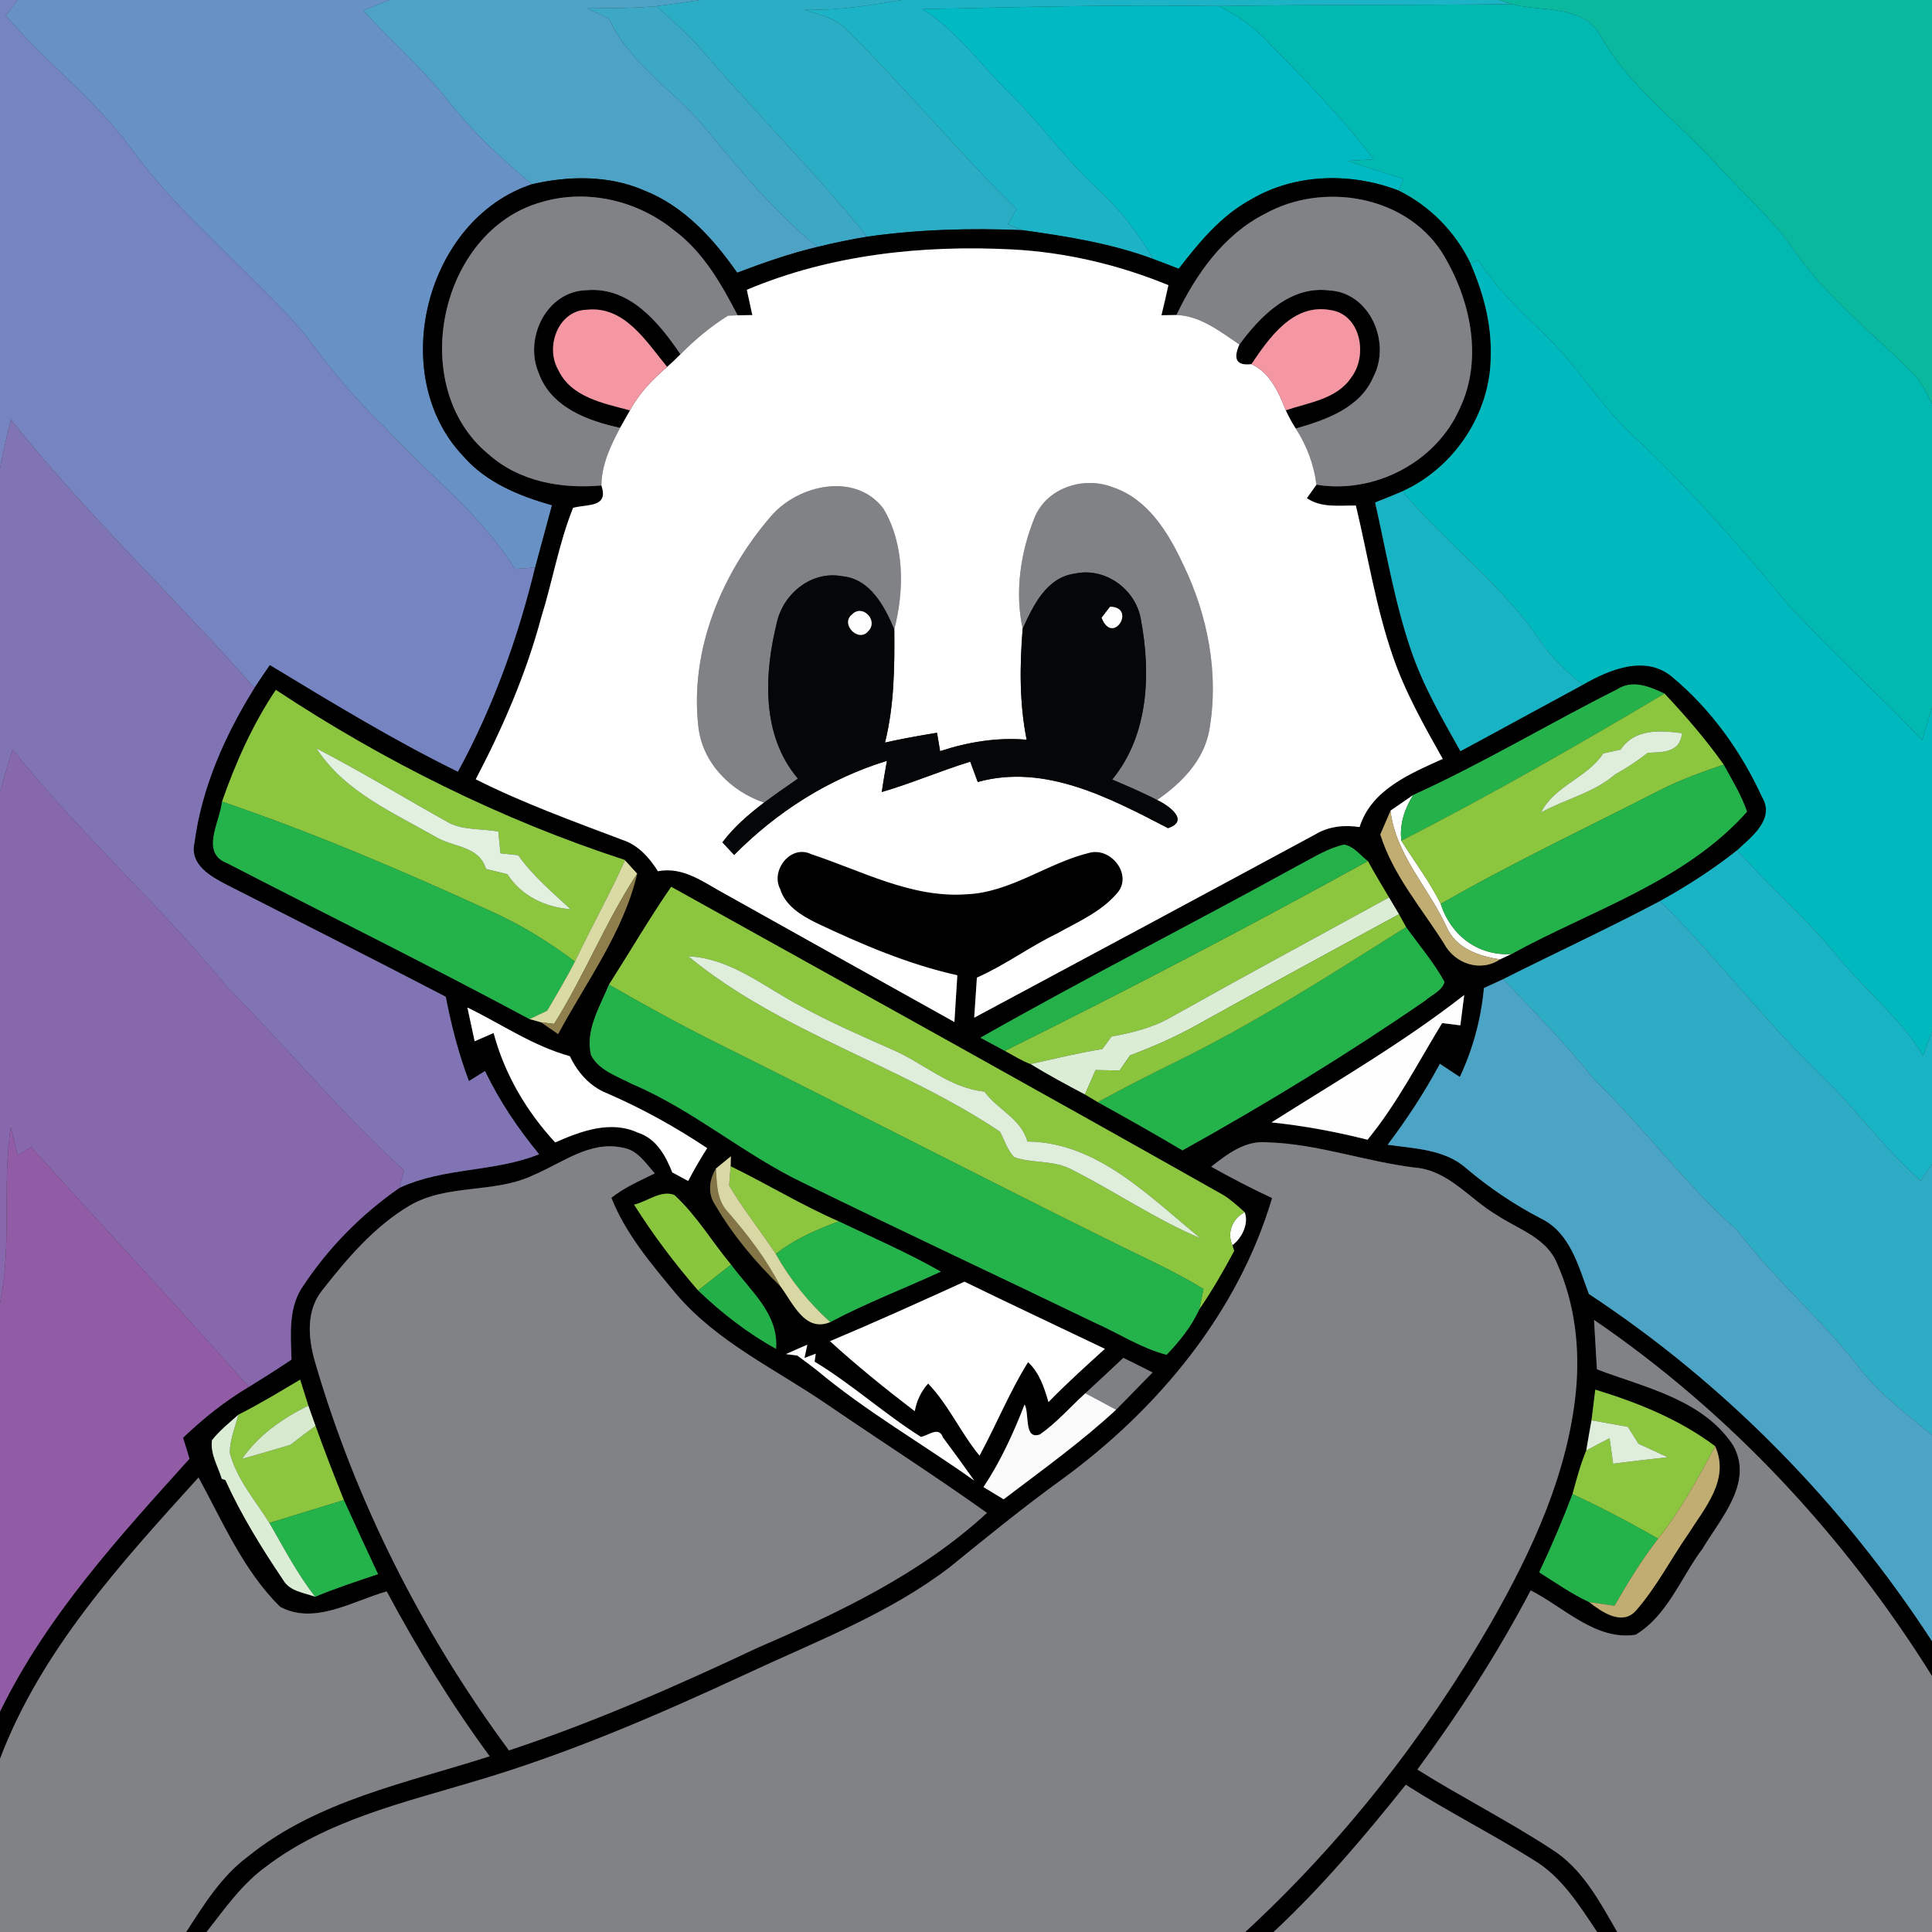 <?xml version="1.0" encoding="UTF-8" ?>
<!DOCTYPE svg PUBLIC "-//W3C//DTD SVG 1.1//EN" "http://www.w3.org/Graphics/SVG/1.1/DTD/svg11.dtd">
<svg width="250pt" height="250pt" viewBox="0 0 250 250" version="1.1" xmlns="http://www.w3.org/2000/svg">
<rect x="0" y="0" width="250" height="250" fill="#333333" stroke="none"/>
<g id="#7684c1ff">
<path fill="#7684c1" opacity="1.00" d=" M 0.00 0.00 L 2.29 0.00 C 1.90 0.50 1.13 1.50 0.74 2.00 C 6.12 8.37 13.00 13.36 17.74 20.27 C 24.06 28.52 32.26 35.08 39.12 42.84 C 42.38 47.21 45.76 51.50 49.75 55.25 C 55.35 61.39 62.21 66.46 66.62 73.62 C 67.50 73.56 68.38 73.49 69.25 73.43 C 67.02 82.62 63.79 91.56 59.26 99.88 C 50.87 95.77 42.90 90.90 34.92 86.07 C 34.26 87.04 33.58 88.02 32.93 89.01 C 22.59 77.28 11.14 66.56 1.41 54.30 C 0.91 56.38 0.40 58.45 0.00 60.55 L 0.00 0.00 Z" />
</g>
<g id="#6892c5ff">
<path fill="#6892c5" opacity="1.00" d=" M 2.29 0.00 L 50.43 0.00 C 49.27 0.43 48.13 0.89 46.99 1.35 C 50.59 5.30 54.65 8.82 57.97 13.03 C 61.15 17.05 64.89 20.58 68.84 23.84 C 55.08 28.36 49.96 48.53 59.95 59.03 C 62.91 62.44 67.19 64.18 71.43 65.38 C 70.70 68.06 69.97 70.74 69.25 73.43 C 68.38 73.49 67.50 73.56 66.62 73.62 C 62.21 66.46 55.35 61.39 49.75 55.25 C 45.76 51.50 42.38 47.21 39.12 42.84 C 32.26 35.08 24.06 28.52 17.74 20.27 C 13.00 13.36 6.12 8.37 0.74 2.00 C 1.13 1.50 1.90 0.50 2.29 0.00 Z" />
</g>
<g id="#4ea2c6ff">
<path fill="#4ea2c6" opacity="1.00" d=" M 50.43 0.00 L 90.56 0.00 C 88.67 0.26 86.79 0.58 84.91 0.80 C 81.95 1.06 78.98 1.06 76.02 1.09 C 76.95 1.54 77.89 1.99 78.83 2.45 C 81.53 8.36 87.35 11.78 91.36 16.68 C 95.81 22.09 100.31 27.53 105.78 31.95 C 102.24 32.79 98.79 34.00 95.39 35.29 C 92.31 30.86 88.50 26.68 83.37 24.65 C 78.81 22.66 73.61 22.73 68.84 23.84 C 64.89 20.58 61.15 17.05 57.97 13.03 C 54.65 8.82 50.59 5.30 46.99 1.35 C 48.13 0.89 49.27 0.43 50.43 0.00 Z" />
</g>
<g id="#2badc5ff">
<path fill="#2badc5" opacity="1.00" d=" M 90.56 0.00 L 116.61 0.00 C 112.49 0.73 108.34 1.36 104.14 1.27 C 105.90 1.91 107.89 2.25 109.29 3.59 C 117.00 11.14 123.85 19.51 131.54 27.08 C 131.16 27.73 130.78 28.38 130.40 29.02 C 130.87 29.21 131.83 29.59 132.30 29.78 C 125.59 29.50 118.84 29.68 112.18 30.63 C 105.56 22.36 98.01 14.88 91.12 6.84 C 89.23 4.65 87.07 2.72 84.91 0.80 C 86.79 0.58 88.67 0.26 90.56 0.00 Z" />
</g>
<g id="#1bb3c5ff">
<path fill="#1bb3c5" opacity="1.00" d=" M 116.61 0.00 L 193.96 0.00 L 195.70 0.54 C 183.04 0.68 170.39 0.58 157.74 0.79 C 144.93 0.58 132.13 0.90 119.34 1.18 C 123.91 4.03 126.98 8.53 130.79 12.22 C 134.65 16.02 137.79 20.48 141.76 24.18 C 144.72 26.89 147.23 30.05 149.24 33.52 C 143.80 31.49 138.03 30.58 132.30 29.78 C 131.83 29.59 130.87 29.21 130.40 29.02 C 130.78 28.38 131.16 27.73 131.54 27.08 C 123.85 19.51 117.00 11.14 109.29 3.59 C 107.89 2.25 105.90 1.91 104.14 1.27 C 108.34 1.36 112.49 0.73 116.61 0.00 Z" />
</g>
<g id="#0ab89eff">
<path fill="#0ab89e" opacity="1.00" d=" M 193.96 0.00 L 250.00 0.00 L 250.00 52.25 C 249.35 50.91 248.70 49.55 247.68 48.45 C 242.56 43.25 236.64 38.74 232.40 32.72 C 229.49 28.34 225.41 24.95 221.94 21.05 C 216.97 15.59 210.77 11.17 207.11 4.62 C 204.88 0.56 199.52 1.56 195.70 0.54 L 193.96 0.00 Z" />
</g>
<g id="#3ca8c5ff">
<path fill="#3ca8c5" opacity="1.00" d=" M 76.02 1.09 C 78.98 1.06 81.95 1.06 84.91 0.80 C 87.07 2.72 89.23 4.65 91.12 6.84 C 98.01 14.88 105.56 22.36 112.18 30.63 C 110.03 30.99 107.90 31.43 105.78 31.95 C 100.31 27.53 95.81 22.09 91.36 16.68 C 87.35 11.78 81.53 8.36 78.83 2.45 C 77.89 1.99 76.95 1.54 76.02 1.09 Z" />
</g>
<g id="#01b9c3ff">
<path fill="#01b9c3" opacity="1.00" d=" M 119.34 1.18 C 132.13 0.90 144.93 0.58 157.74 0.79 C 159.77 1.82 161.71 3.07 163.33 4.70 C 168.37 9.78 173.42 14.88 177.75 20.60 C 176.62 20.67 175.50 20.74 174.38 20.82 C 176.80 21.61 179.22 22.39 181.64 23.17 C 181.48 23.54 181.15 24.29 180.98 24.66 C 174.83 22.28 167.55 22.43 161.81 25.85 C 157.97 27.95 155.15 31.38 152.53 34.78 C 151.43 34.36 150.34 33.92 149.24 33.52 C 147.23 30.05 144.72 26.89 141.76 24.18 C 137.79 20.48 134.65 16.02 130.79 12.22 C 126.98 8.53 123.91 4.03 119.34 1.18 Z" />
</g>
<g id="#01b9b1ff">
<path fill="#01b9b1" opacity="1.00" d=" M 157.74 0.79 C 170.39 0.58 183.04 0.68 195.70 0.54 C 199.52 1.56 204.88 0.56 207.11 4.62 C 210.77 11.17 216.97 15.59 221.94 21.05 C 225.41 24.95 229.49 28.34 232.40 32.72 C 236.64 38.74 242.56 43.25 247.68 48.45 C 248.70 49.55 249.35 50.91 250.00 52.25 L 250.00 91.57 C 249.60 92.98 249.15 94.37 248.72 95.77 C 243.11 89.89 237.10 84.40 231.57 78.44 C 225.25 70.79 218.70 63.30 211.45 56.51 C 207.22 52.67 204.34 47.64 200.26 43.66 C 197.07 40.49 193.66 37.47 191.28 33.61 C 191.03 33.73 190.54 33.98 190.29 34.10 C 188.32 30.02 185.05 26.67 180.98 24.66 C 181.15 24.29 181.48 23.54 181.64 23.17 C 179.22 22.39 176.80 21.61 174.38 20.82 C 175.50 20.74 176.62 20.67 177.75 20.60 C 173.42 14.88 168.37 9.78 163.33 4.70 C 161.71 3.07 159.77 1.82 157.74 0.79 Z" />
</g>
<g id="#000000ff">
<path fill="#000000" opacity="1.00" d=" M 68.84 23.84 C 73.61 22.73 78.81 22.66 83.37 24.65 C 88.50 26.68 92.31 30.86 95.39 35.29 C 98.79 34.00 102.24 32.79 105.78 31.95 C 107.90 31.43 110.03 30.99 112.18 30.63 C 118.84 29.68 125.59 29.50 132.30 29.78 C 138.03 30.58 143.80 31.49 149.24 33.52 C 150.34 33.92 151.43 34.36 152.53 34.78 C 155.15 31.38 157.97 27.95 161.81 25.85 C 167.55 22.43 174.83 22.28 180.98 24.66 C 185.05 26.67 188.32 30.02 190.29 34.10 C 191.92 37.84 193.02 41.87 192.90 45.98 C 192.93 53.41 188.22 60.53 181.46 63.58 C 180.30 64.09 179.12 64.55 177.94 65.02 C 179.39 71.42 180.46 77.93 182.59 84.15 C 184.15 88.76 186.61 92.98 188.98 97.20 C 194.27 94.36 199.53 91.46 204.82 88.61 C 208.23 86.64 212.96 84.66 216.42 87.63 C 221.41 91.78 225.31 97.25 228.01 103.13 C 229.73 106.00 226.64 108.30 224.78 110.03 C 221.65 112.51 218.29 114.67 214.80 116.60 C 208.12 120.14 201.25 123.31 194.50 126.71 C 193.67 127.09 192.85 127.47 192.02 127.85 C 191.65 131.84 190.61 135.73 188.90 139.36 C 188.04 138.80 187.18 138.23 186.32 137.66 C 184.35 141.33 182.07 144.81 179.56 148.13 C 183.08 148.64 186.98 148.71 189.77 151.21 C 192.73 153.72 195.95 155.88 199.39 157.67 C 203.17 159.50 204.25 163.83 205.60 167.44 C 223.31 179.11 238.45 194.61 250.00 212.37 L 250.00 216.88 C 238.72 198.80 223.90 182.84 206.27 170.80 C 206.39 172.93 206.52 175.06 206.64 177.19 C 212.87 179.55 220.37 181.09 224.27 187.03 C 226.96 191.81 222.67 196.45 220.33 200.37 C 217.52 204.11 215.78 209.07 211.64 211.54 C 206.47 212.32 202.39 207.99 198.07 205.80 C 193.81 213.91 188.84 221.61 183.41 228.98 C 189.11 232.55 195.12 235.59 200.75 239.27 C 204.76 241.77 206.98 246.04 209.27 250.00 L 206.67 250.00 C 204.35 246.55 202.09 242.85 198.42 240.67 C 193.02 237.27 187.29 234.40 181.91 230.95 C 176.58 237.61 171.05 244.18 164.80 250.00 L 161.13 250.00 C 173.71 238.40 184.38 224.76 192.95 209.96 C 198.22 200.71 202.86 190.75 203.92 180.03 C 204.46 174.44 203.79 168.64 201.48 163.49 C 200.13 160.16 196.44 159.06 193.68 157.23 C 190.17 155.17 187.45 151.45 183.12 151.09 C 176.68 150.32 170.49 148.00 163.98 147.82 C 161.14 147.54 158.82 149.33 156.73 150.97 C 159.30 152.41 161.93 153.78 164.61 155.03 C 160.21 169.89 149.80 182.40 137.42 191.43 C 132.42 195.04 127.65 198.94 122.87 202.82 C 114.95 208.87 105.55 212.41 96.60 216.60 C 85.17 221.90 73.57 226.93 61.46 230.49 C 52.15 233.29 42.30 235.54 34.41 241.55 C 31.29 243.81 29.08 247.00 26.73 250.00 L 24.09 250.00 C 26.39 246.45 28.66 242.75 32.13 240.19 C 41.09 232.96 52.66 230.70 63.36 227.26 C 58.39 220.50 54.00 213.33 50.04 205.93 C 45.67 207.16 40.67 210.33 36.23 207.91 C 31.50 203.24 28.83 196.95 25.69 191.19 C 15.72 202.20 5.35 213.49 0.00 227.59 L 0.00 221.48 C 6.02 209.13 15.40 198.88 24.52 188.76 C 24.31 188.08 23.90 186.72 23.69 186.04 C 26.29 183.56 29.10 181.30 32.19 179.47 C 34.06 178.32 35.91 177.15 37.72 175.93 C 37.62 172.67 37.27 169.08 39.31 166.28 C 42.58 161.36 46.84 157.07 51.69 153.71 C 57.39 151.04 63.95 151.70 69.76 149.36 C 67.03 146.04 64.62 142.47 62.76 138.59 C 62.24 138.92 61.20 139.57 60.68 139.89 C 59.34 136.36 58.40 132.69 57.68 128.98 C 48.28 124.09 38.82 119.31 29.38 114.51 C 27.29 113.43 24.52 111.91 25.16 109.08 C 26.10 101.91 29.12 95.11 32.93 89.01 C 33.58 88.02 34.26 87.04 34.92 86.07 C 42.90 90.90 50.87 95.77 59.26 99.88 C 63.79 91.56 67.02 82.62 69.25 73.43 C 69.97 70.74 70.70 68.06 71.43 65.38 C 67.19 64.18 62.91 62.44 59.95 59.03 C 49.96 48.53 55.08 28.36 68.84 23.84 M 70.11 26.14 C 56.83 29.80 52.54 50.06 63.24 58.80 C 67.21 62.33 72.67 63.28 77.82 62.82 C 78.79 65.71 76.08 65.21 74.16 65.71 C 72.31 70.30 71.50 75.25 70.01 79.98 C 68.06 87.25 65.05 94.18 61.56 100.84 C 67.68 103.92 74.13 106.25 80.52 108.67 C 82.58 109.34 84.02 110.96 85.14 112.74 C 88.48 112.07 91.22 114.30 93.99 115.77 C 103.82 121.28 113.67 126.76 123.50 132.25 C 123.62 130.23 123.75 128.22 123.88 126.20 C 117.49 124.78 111.46 122.19 105.57 119.40 C 103.66 118.45 101.62 117.20 100.95 115.04 C 99.68 112.61 102.33 109.22 104.98 110.53 C 111.52 112.68 117.93 116.22 125.04 115.72 C 130.84 115.48 135.58 111.62 141.09 110.32 C 143.90 109.69 146.63 113.34 144.51 115.63 C 142.45 118.02 139.46 119.30 136.76 120.81 C 133.21 122.52 130.03 124.91 126.41 126.50 C 126.30 128.23 126.18 129.96 126.06 131.69 C 140.77 123.81 155.48 115.92 170.16 107.99 C 171.91 106.92 173.94 106.72 175.93 107.02 C 177.46 102.16 182.45 100.13 186.69 98.20 C 184.27 93.89 181.81 89.55 180.21 84.86 C 178.03 78.54 177.00 71.90 175.45 65.42 C 173.32 65.39 170.96 65.75 169.11 64.46 L 170.35 62.72 C 177.84 63.95 185.81 59.84 188.89 52.86 C 192.01 46.32 190.22 38.45 186.51 32.54 C 181.70 25.22 171.10 23.54 163.68 27.67 C 158.32 30.39 154.77 35.48 152.23 40.76 L 150.29 40.79 C 150.61 39.49 150.91 38.20 151.19 36.90 C 144.78 34.27 137.95 32.65 131.03 32.28 C 119.39 31.68 107.46 32.93 96.64 37.50 C 96.82 38.32 97.17 39.95 97.35 40.77 L 95.45 40.80 C 93.33 36.72 90.98 32.57 87.20 29.78 C 82.50 25.95 75.97 24.41 70.11 26.14 M 209.24 89.21 C 200.39 93.65 191.89 98.78 182.87 102.87 C 181.88 103.54 180.91 104.23 179.92 104.90 L 179.93 104.92 C 179.60 105.68 178.94 107.21 178.61 107.98 C 180.25 113.23 183.95 117.50 186.85 122.09 C 188.24 124.70 191.55 125.85 194.11 124.14 C 194.48 123.97 195.22 123.62 195.59 123.45 C 205.94 117.76 218.03 114.08 226.07 105.03 C 225.33 102.88 224.13 100.93 223.04 98.94 C 220.74 95.68 218.12 92.66 215.39 89.75 C 213.45 88.85 211.26 87.89 209.24 89.21 M 28.73 103.73 C 28.47 106.34 25.87 110.34 29.37 111.69 C 42.42 118.42 55.58 124.93 68.52 131.87 L 70.02 132.29 C 70.57 132.67 71.67 133.43 72.22 133.81 C 75.86 127.04 80.69 120.60 82.45 113.05 C 82.06 112.61 81.26 111.75 80.87 111.32 L 80.88 111.29 C 64.90 106.09 49.70 98.53 35.69 89.27 C 32.70 93.74 30.50 98.67 28.73 103.73 M 167.97 112.00 C 154.32 119.52 140.42 126.59 126.86 134.28 C 127.91 134.84 128.97 135.41 130.02 135.98 C 131.12 136.56 132.18 137.26 133.35 137.69 C 135.65 139.09 138.01 140.37 140.39 141.62 C 140.80 141.87 141.63 142.36 142.04 142.61 C 145.72 144.64 149.39 146.71 153.01 148.86 C 163.76 142.88 174.28 136.46 184.42 129.48 C 185.26 128.72 186.59 128.24 186.92 127.06 C 185.53 124.52 183.63 122.31 181.94 119.96 C 181.71 119.55 181.26 118.72 181.03 118.30 C 180.71 117.76 180.06 116.67 179.74 116.13 C 178.80 114.57 177.88 113.01 177.00 111.42 C 176.00 110.69 175.20 109.50 173.92 109.29 C 171.77 109.77 169.90 111.00 167.97 112.00 M 78.80 127.41 C 77.61 130.29 75.70 133.32 76.48 136.55 C 77.54 138.55 79.90 139.27 81.78 140.27 C 89.69 143.61 96.23 149.38 103.96 153.07 C 116.51 159.22 129.18 165.13 141.77 171.21 C 144.83 172.57 147.68 174.46 150.96 175.31 C 152.62 173.57 154.18 171.65 155.18 169.44 C 156.84 167.01 158.32 164.46 159.70 161.87 L 159.48 161.12 C 160.68 160.24 161.64 158.33 161.06 156.86 C 160.20 156.09 159.34 155.30 158.37 154.68 C 134.60 141.25 110.71 128.02 86.85 114.75 C 84.01 118.87 81.49 123.20 78.80 127.41 M 164.53 145.24 C 168.72 145.67 172.87 146.45 176.96 147.48 C 180.77 142.83 183.50 137.48 186.61 132.39 C 187.20 132.47 188.38 132.61 188.97 132.68 C 189.13 131.37 189.30 130.06 189.47 128.75 C 181.61 134.90 172.94 139.91 164.53 145.24 M 60.48 130.37 C 60.79 131.83 61.10 133.28 61.42 134.74 C 62.03 134.47 63.26 133.94 63.87 133.67 C 65.29 138.99 68.12 143.80 71.84 147.83 C 75.16 146.37 78.99 144.93 82.53 146.56 C 84.91 147.31 86.14 149.54 86.99 151.71 C 87.68 152.08 88.36 152.45 89.05 152.82 C 89.80 151.37 90.63 149.95 91.51 148.57 C 87.40 145.83 83.07 143.43 78.54 141.47 C 76.33 140.59 74.74 138.78 73.74 136.67 C 68.98 135.36 64.88 132.51 60.48 130.37 M 69.00 152.07 C 63.95 154.48 57.90 153.14 53.01 156.00 C 48.47 158.69 44.96 162.80 41.74 166.91 C 39.59 169.51 39.86 173.10 40.74 176.15 C 46.00 194.26 54.66 211.34 65.86 226.50 C 76.91 222.83 87.57 218.15 98.09 213.19 C 108.64 208.63 119.17 203.63 127.71 195.77 C 120.97 190.96 113.99 186.49 107.15 181.82 C 100.47 177.21 92.83 173.73 87.48 167.42 C 84.30 163.59 80.96 159.68 79.11 154.99 C 80.81 153.65 82.80 152.78 84.73 151.84 C 83.56 150.53 82.50 148.82 80.62 148.52 C 76.34 147.55 72.72 150.52 69.00 152.07 M 92.58 155.97 C 94.84 159.83 97.76 163.32 100.97 166.43 C 102.59 168.56 104.12 172.45 107.43 171.08 C 112.07 168.61 116.99 166.75 121.75 164.55 C 117.48 162.12 112.96 160.16 108.53 158.04 C 103.72 155.95 99.24 153.20 94.54 150.91 L 94.58 149.62 L 92.65 151.20 C 91.76 152.68 91.54 154.48 92.58 155.97 M 82.05 155.88 C 84.51 159.79 87.30 163.48 90.33 166.98 C 93.37 169.89 96.72 172.50 100.42 174.54 C 100.80 170.00 97.02 166.97 94.60 163.64 C 92.12 160.67 90.13 157.26 87.26 154.63 C 85.55 153.95 83.74 155.49 82.05 155.88 M 107.40 173.55 C 110.91 176.75 114.60 179.73 118.37 182.61 C 118.62 181.22 119.20 180.03 120.10 179.03 C 122.76 181.80 124.32 185.41 126.75 188.36 C 128.92 184.37 130.62 180.13 133.03 176.26 C 134.50 177.63 135.13 179.54 135.67 181.43 C 138.01 179.03 140.49 176.79 142.97 174.54 C 136.91 171.64 130.84 168.79 124.80 165.85 C 119.03 168.48 113.25 171.09 107.40 173.55 M 101.70 175.22 L 103.18 175.41 C 104.02 176.03 104.86 176.66 105.69 177.30 C 112.07 182.64 119.30 186.78 126.07 191.59 C 124.74 189.71 123.39 187.84 122.01 186.00 C 121.50 184.49 120.08 185.80 119.16 185.93 C 114.41 182.93 110.23 179.12 105.41 176.20 L 105.56 175.17 L 104.10 175.72 L 104.47 174.00 C 103.55 174.40 102.62 174.80 101.70 175.22 M 145.36 175.71 C 143.73 177.25 142.09 178.77 140.44 180.29 C 138.49 182.07 136.73 184.10 134.56 185.62 C 132.44 186.35 133.25 182.90 132.58 181.74 C 131.14 185.45 129.47 189.11 127.26 192.43 C 128.12 192.96 128.99 193.48 129.87 194.01 C 134.80 190.26 139.86 186.64 144.42 182.42 C 145.99 180.81 147.57 179.20 149.14 177.60 C 147.89 176.96 146.62 176.33 145.36 175.71 M 30.85 183.06 C 29.67 184.11 28.42 185.11 27.43 186.36 C 27.19 188.13 28.20 189.73 28.70 191.37 L 29.16 191.51 C 31.22 196.06 33.87 200.33 36.66 204.48 C 37.52 205.93 39.34 206.09 40.78 206.62 C 43.44 205.51 46.18 204.61 48.92 203.70 C 47.42 200.51 45.95 197.31 44.50 194.11 C 43.22 190.93 41.98 187.73 40.83 184.51 C 40.60 183.85 40.13 182.54 39.90 181.89 C 39.55 180.77 39.19 179.65 38.84 178.53 C 36.20 180.09 33.59 181.69 30.85 183.06 M 206.43 179.82 C 206.27 181.14 206.11 182.47 205.94 183.79 C 205.70 185.09 205.48 186.39 205.26 187.70 C 204.50 189.52 204.00 191.44 203.48 193.34 C 202.18 196.77 200.74 200.14 199.17 203.46 C 201.29 204.79 203.35 206.25 205.63 207.31 C 207.23 208.56 209.84 210.39 211.63 208.48 C 214.30 205.46 216.14 201.84 218.43 198.54 C 220.58 195.13 223.88 191.46 221.94 187.14 C 217.31 183.66 211.92 181.50 206.43 179.82 Z" />
<path fill="#000000" opacity="1.00" d=" M 69.72 48.30 C 67.76 43.77 70.73 37.63 75.97 37.55 C 81.47 37.09 85.29 41.76 88.05 45.85 C 87.83 46.06 87.40 46.48 87.19 46.69 L 86.33 47.48 C 83.63 44.22 80.84 39.56 75.94 40.08 C 72.24 40.17 70.53 44.85 72.21 47.81 C 73.87 51.41 78.08 52.18 81.52 53.10 C 81.34 53.42 80.98 54.05 80.80 54.37 L 80.24 55.36 C 76.04 54.47 71.30 52.69 69.72 48.30 Z" />
<path fill="#000000" opacity="1.00" d=" M 160.38 44.58 C 163.12 40.87 166.96 36.95 172.01 37.58 C 177.28 37.86 180.04 44.34 177.72 48.75 C 176.02 52.79 171.56 54.34 167.67 55.45 C 167.18 54.70 166.75 53.91 166.38 53.09 C 169.36 52.07 172.98 51.67 174.87 48.82 C 177.03 45.97 176.09 40.62 172.08 40.11 C 167.30 39.28 164.25 43.70 161.93 47.12 C 160.04 47.35 159.52 46.50 160.38 44.58 Z" />
</g>
<g id="#818286ff">
<path fill="#818286" opacity="1.00" d=" M 70.11 26.14 C 75.97 24.41 82.50 25.95 87.20 29.78 C 90.98 32.57 93.33 36.72 95.45 40.80 C 95.14 40.81 94.51 40.84 94.20 40.85 C 91.95 42.25 89.91 43.97 88.05 45.85 C 85.29 41.76 81.47 37.09 75.97 37.55 C 70.73 37.63 67.76 43.77 69.72 48.30 C 71.30 52.69 76.04 54.47 80.24 55.36 C 79.01 57.68 77.84 60.14 77.82 62.82 C 72.67 63.28 67.21 62.33 63.24 58.80 C 52.54 50.06 56.83 29.80 70.11 26.14 Z" />
<path fill="#818286" opacity="1.00" d=" M 163.68 27.67 C 171.10 23.54 181.70 25.22 186.51 32.54 C 190.22 38.45 192.01 46.32 188.89 52.86 C 185.81 59.84 177.84 63.95 170.35 62.72 C 170.02 60.12 169.09 57.64 167.67 55.45 C 171.56 54.34 176.02 52.79 177.72 48.75 C 180.04 44.34 177.28 37.86 172.01 37.58 C 166.96 36.95 163.12 40.87 160.38 44.58 C 157.89 42.92 155.36 40.87 152.23 40.76 C 154.77 35.48 158.32 30.39 163.68 27.67 Z" />
<path fill="#818286" opacity="1.00" d=" M 99.74 66.83 C 103.21 62.74 110.64 61.03 114.28 65.77 C 117.07 70.37 117.03 76.36 115.72 81.44 C 114.45 78.44 112.61 74.89 108.95 74.56 C 105.08 73.83 101.45 76.72 100.56 80.41 C 98.87 87.13 98.47 95.15 103.25 100.75 C 101.78 101.77 100.31 102.79 98.87 103.86 C 94.57 102.38 90.95 98.79 90.38 94.15 C 89.20 84.25 93.33 74.24 99.74 66.83 Z" />
<path fill="#818286" opacity="1.00" d=" M 133.88 66.96 C 135.46 63.11 140.24 61.58 143.99 63.05 C 148.54 64.56 151.19 68.93 153.10 73.04 C 156.31 79.65 157.77 87.27 156.47 94.55 C 155.74 98.46 152.86 101.35 149.73 103.52 C 147.84 102.53 145.87 101.71 143.92 100.87 C 148.67 95.11 148.95 87.07 147.61 80.05 C 146.92 76.20 142.95 73.35 139.07 74.23 C 135.41 74.71 133.68 78.38 132.33 81.36 C 131.29 76.58 132.06 71.45 133.88 66.96 Z" />
<path fill="#818286" opacity="1.00" d=" M 69.00 152.07 C 72.72 150.52 76.34 147.55 80.62 148.52 C 82.50 148.82 83.56 150.53 84.73 151.84 C 82.80 152.78 80.81 153.65 79.11 154.99 C 80.96 159.68 84.30 163.59 87.48 167.42 C 92.83 173.73 100.47 177.21 107.15 181.82 C 113.99 186.49 120.97 190.96 127.71 195.77 C 119.17 203.63 108.64 208.63 98.09 213.19 C 87.57 218.15 76.91 222.83 65.86 226.50 C 54.66 211.34 46.00 194.26 40.74 176.15 C 39.86 173.10 39.59 169.51 41.74 166.91 C 44.96 162.80 48.47 158.69 53.01 156.00 C 57.90 153.14 63.95 154.48 69.00 152.07 Z" />
<path fill="#818286" opacity="1.00" d=" M 156.73 150.97 C 158.82 149.33 161.14 147.54 163.98 147.82 C 170.49 148.00 176.68 150.32 183.12 151.09 C 187.45 151.45 190.17 155.17 193.68 157.23 C 196.44 159.06 200.13 160.16 201.48 163.49 C 203.79 168.64 204.46 174.44 203.92 180.03 C 202.86 190.75 198.22 200.71 192.95 209.96 C 184.38 224.76 173.71 238.40 161.13 250.00 L 26.73 250.00 C 29.08 247.00 31.29 243.81 34.41 241.55 C 42.30 235.54 52.15 233.29 61.46 230.49 C 73.57 226.93 85.17 221.90 96.60 216.60 C 105.55 212.41 114.95 208.87 122.87 202.82 C 127.65 198.94 132.42 195.04 137.42 191.43 C 149.80 182.40 160.21 169.89 164.61 155.03 C 161.93 153.78 159.30 152.41 156.73 150.97 Z" />
<path fill="#818286" opacity="1.00" d=" M 206.27 170.80 C 223.90 182.84 238.72 198.80 250.00 216.88 L 250.00 250.00 L 209.27 250.00 C 206.98 246.04 204.76 241.77 200.75 239.27 C 195.12 235.59 189.11 232.55 183.41 228.98 C 188.84 221.61 193.81 213.91 198.07 205.80 C 202.39 207.99 206.47 212.32 211.64 211.54 C 215.78 209.07 217.52 204.11 220.33 200.37 C 222.67 196.45 226.96 191.81 224.27 187.03 C 220.37 181.09 212.87 179.55 206.64 177.19 C 206.52 175.06 206.39 172.93 206.27 170.80 Z" />
<path fill="#818286" opacity="1.00" d=" M 0.00 227.59 C 5.35 213.49 15.72 202.20 25.69 191.19 C 28.83 196.95 31.50 203.24 36.23 207.91 C 40.67 210.33 45.67 207.16 50.04 205.93 C 54.00 213.33 58.39 220.50 63.36 227.26 C 52.66 230.70 41.09 232.96 32.13 240.19 C 28.66 242.75 26.39 246.45 24.09 250.00 L 0.00 250.00 L 0.00 227.59 Z" />
<path fill="#818286" opacity="1.00" d=" M 164.80 250.00 C 171.05 244.18 176.58 237.61 181.91 230.95 C 187.29 234.40 193.02 237.27 198.42 240.67 C 202.09 242.85 204.35 246.55 206.67 250.00 L 164.80 250.00 Z" />
</g>
<g id="#ffffffff">
<path fill="#ffffff" opacity="1.00" d=" M 96.64 37.50 C 107.46 32.93 119.39 31.68 131.03 32.28 C 137.95 32.65 144.78 34.27 151.19 36.90 C 150.91 38.20 150.61 39.49 150.29 40.79 L 152.23 40.76 C 155.36 40.87 157.89 42.92 160.38 44.58 C 159.52 46.50 160.04 47.35 161.93 47.12 C 164.36 48.24 165.45 50.75 166.38 53.09 C 166.75 53.91 167.18 54.70 167.67 55.45 C 169.09 57.64 170.02 60.12 170.35 62.72 L 169.11 64.46 C 170.96 65.75 173.32 65.39 175.45 65.42 C 177.00 71.90 178.03 78.54 180.21 84.86 C 181.81 89.55 184.27 93.89 186.69 98.20 C 182.45 100.13 177.46 102.16 175.93 107.02 C 173.94 106.72 171.91 106.92 170.16 107.99 C 155.48 115.92 140.77 123.81 126.06 131.69 C 126.18 129.96 126.30 128.23 126.41 126.50 C 130.03 124.91 133.21 122.52 136.76 120.81 C 139.46 119.30 142.45 118.02 144.51 115.63 C 146.63 113.34 143.90 109.69 141.09 110.32 C 135.58 111.62 130.84 115.48 125.04 115.72 C 117.93 116.22 111.52 112.68 104.98 110.53 C 102.33 109.22 99.68 112.61 100.95 115.04 C 101.62 117.20 103.66 118.45 105.57 119.40 C 111.46 122.19 117.49 124.78 123.88 126.20 C 123.75 128.22 123.62 130.23 123.50 132.25 C 113.67 126.76 103.82 121.28 93.99 115.77 C 91.22 114.30 88.48 112.07 85.14 112.74 C 84.02 110.96 82.58 109.34 80.52 108.67 C 74.13 106.25 67.68 103.92 61.56 100.84 C 65.05 94.18 68.06 87.25 70.01 79.98 C 71.50 75.25 72.31 70.30 74.16 65.71 C 76.08 65.21 78.79 65.71 77.82 62.82 C 77.84 60.14 79.01 57.68 80.24 55.36 L 80.80 54.37 C 80.98 54.05 81.34 53.42 81.52 53.10 C 82.70 50.90 84.45 49.09 86.33 47.48 L 87.19 46.69 C 87.40 46.48 87.83 46.06 88.05 45.85 C 89.91 43.97 91.95 42.25 94.20 40.85 C 94.51 40.84 95.14 40.81 95.45 40.80 L 97.35 40.77 C 97.17 39.95 96.82 38.32 96.64 37.50 M 99.74 66.83 C 93.33 74.24 89.20 84.25 90.38 94.15 C 90.95 98.79 94.57 102.38 98.87 103.86 C 96.89 105.36 94.98 107.00 93.48 109.00 C 93.86 109.41 94.62 110.22 95.00 110.63 C 100.52 105.05 107.24 100.76 114.77 98.45 C 114.52 99.79 114.30 101.14 114.10 102.49 C 117.98 101.35 121.69 99.75 125.55 98.56 C 125.80 99.21 126.28 100.53 126.52 101.19 C 135.19 98.77 143.65 103.28 151.14 107.16 C 154.01 106.20 151.19 104.20 149.73 103.52 C 152.86 101.35 155.74 98.46 156.47 94.55 C 157.77 87.27 156.31 79.65 153.10 73.04 C 151.19 68.93 148.54 64.56 143.99 63.05 C 140.24 61.58 135.46 63.11 133.88 66.96 C 132.06 71.45 131.29 76.58 132.33 81.36 C 131.95 86.14 131.90 91.00 132.85 95.72 C 129.05 95.39 125.26 96.01 121.65 97.20 C 121.55 96.60 121.35 95.42 121.25 94.82 C 118.99 95.19 116.75 95.58 114.52 96.09 C 115.71 91.30 115.77 86.34 115.72 81.44 C 117.03 76.36 117.07 70.37 114.28 65.77 C 110.64 61.03 103.21 62.74 99.74 66.83 Z" />
<path fill="#ffffff" opacity="1.00" d=" M 179.92 104.90 C 180.91 104.23 181.88 103.54 182.87 102.87 C 181.76 104.64 181.07 106.67 181.34 108.79 C 183.05 111.51 184.99 114.08 186.43 116.96 C 187.71 121.01 191.25 123.73 195.59 123.45 C 195.22 123.62 194.48 123.97 194.11 124.14 C 191.36 123.74 188.40 122.71 187.20 119.97 C 184.88 114.89 180.62 110.66 179.93 104.92 L 179.92 104.90 Z" />
<path fill="#ffffff" opacity="1.00" d=" M 60.48 130.37 C 64.88 132.51 68.98 135.36 73.74 136.67 C 74.74 138.78 76.33 140.59 78.54 141.47 C 83.07 143.43 87.40 145.83 91.51 148.57 C 90.63 149.95 89.80 151.37 89.05 152.82 C 88.36 152.45 87.68 152.08 86.99 151.71 C 86.14 149.54 84.91 147.31 82.53 146.56 C 78.99 144.93 75.16 146.37 71.84 147.83 C 68.12 143.80 65.29 138.99 63.87 133.67 C 63.26 133.94 62.03 134.47 61.42 134.74 C 61.10 133.28 60.79 131.83 60.48 130.37 Z" />
<path fill="#ffffff" opacity="1.00" d=" M 159.48 161.12 C 158.71 159.52 159.52 157.63 161.06 156.86 C 161.64 158.33 160.68 160.24 159.48 161.12 Z" />
<path fill="#ffffff" opacity="1.00" d=" M 107.40 173.55 C 113.25 171.09 119.03 168.48 124.80 165.85 C 130.84 168.79 136.91 171.64 142.97 174.54 C 140.49 176.79 138.01 179.03 135.67 181.43 C 135.13 179.54 134.50 177.63 133.03 176.26 C 130.62 180.13 128.92 184.37 126.75 188.36 C 124.32 185.41 122.76 181.80 120.10 179.03 C 119.20 180.03 118.62 181.22 118.37 182.61 C 114.60 179.73 110.91 176.75 107.40 173.55 Z" />
</g>
<g id="#00b9beff">
<path fill="#00b9be" opacity="1.00" d=" M 190.29 34.10 C 190.54 33.98 191.03 33.73 191.28 33.61 C 193.66 37.47 197.07 40.49 200.26 43.66 C 204.34 47.64 207.22 52.67 211.45 56.51 C 218.70 63.30 225.25 70.79 231.57 78.44 C 237.10 84.40 243.11 89.89 248.72 95.77 C 249.15 94.37 249.60 92.98 250.00 91.57 L 250.00 133.48 C 249.62 134.53 249.23 135.58 248.84 136.62 C 245.83 131.60 241.13 127.99 237.52 123.46 C 233.59 118.69 228.88 114.65 224.78 110.03 C 226.64 108.30 229.73 106.00 228.01 103.13 C 225.31 97.25 221.41 91.78 216.42 87.63 C 212.96 84.66 208.23 86.64 204.82 88.61 C 202.68 86.93 200.71 85.03 199.18 82.77 C 194.25 75.52 187.08 70.26 181.46 63.58 C 188.22 60.53 192.93 53.41 192.90 45.98 C 193.02 41.87 191.92 37.84 190.29 34.10 Z" />
</g>
<g id="#f497a2ff">
<path fill="#f497a2" opacity="1.00" d=" M 72.21 47.81 C 70.53 44.85 72.24 40.17 75.94 40.08 C 80.84 39.56 83.63 44.22 86.33 47.48 C 84.45 49.09 82.70 50.90 81.52 53.10 C 78.08 52.18 73.87 51.41 72.21 47.81 Z" />
<path fill="#f497a2" opacity="1.00" d=" M 161.93 47.12 C 164.25 43.70 167.30 39.28 172.08 40.11 C 176.09 40.62 177.03 45.97 174.87 48.82 C 172.98 51.67 169.36 52.07 166.38 53.09 C 165.45 50.75 164.36 48.24 161.93 47.12 Z" />
</g>
<g id="#8074b4ff">
<path fill="#8074b4" opacity="1.00" d=" M 1.41 54.30 C 11.14 66.56 22.59 77.28 32.93 89.01 C 29.12 95.11 26.10 101.91 25.16 109.08 C 24.52 111.91 27.29 113.43 29.38 114.51 C 38.82 119.31 48.28 124.09 57.68 128.98 C 58.40 132.69 59.34 136.36 60.68 139.89 C 61.20 139.57 62.24 138.92 62.76 138.59 C 64.62 142.47 67.03 146.04 69.76 149.36 C 63.95 151.70 57.39 151.04 51.69 153.71 C 51.88 152.95 52.07 152.19 52.26 151.44 C 44.11 144.00 37.08 135.47 29.33 127.65 C 20.61 116.95 10.19 107.77 1.62 96.95 C 1.06 98.82 0.49 100.68 0.00 102.56 L 0.00 60.55 C 0.40 58.45 0.91 56.38 1.41 54.30 Z" />
</g>
<g id="#18b3c5ff">
<path fill="#18b3c5" opacity="1.00" d=" M 177.94 65.02 C 179.12 64.55 180.30 64.09 181.46 63.58 C 187.08 70.26 194.25 75.52 199.18 82.77 C 200.71 85.03 202.68 86.93 204.82 88.61 C 199.53 91.46 194.27 94.36 188.98 97.20 C 186.61 92.98 184.15 88.76 182.59 84.15 C 180.46 77.93 179.39 71.42 177.94 65.02 Z" />
</g>
<g id="#050608ff">
<path fill="#050608" opacity="1.00" d=" M 132.33 81.36 C 133.68 78.38 135.41 74.71 139.07 74.23 C 142.95 73.35 146.92 76.20 147.61 80.05 C 148.95 87.07 148.67 95.11 143.92 100.87 C 145.87 101.71 147.84 102.53 149.73 103.52 C 151.19 104.20 154.01 106.20 151.14 107.16 C 143.65 103.28 135.19 98.77 126.52 101.19 C 126.28 100.53 125.80 99.21 125.55 98.56 C 121.69 99.75 117.98 101.35 114.10 102.49 C 114.30 101.14 114.52 99.79 114.77 98.45 C 107.24 100.76 100.52 105.05 95.00 110.63 C 94.62 110.22 93.86 109.41 93.48 109.00 C 94.98 107.00 96.89 105.36 98.87 103.86 C 100.31 102.79 101.78 101.77 103.25 100.75 C 98.47 95.15 98.87 87.13 100.56 80.41 C 101.45 76.72 105.08 73.83 108.95 74.56 C 112.61 74.89 114.45 78.44 115.72 81.44 C 115.77 86.34 115.71 91.30 114.52 96.09 C 116.75 95.58 118.99 95.19 121.25 94.82 C 121.35 95.42 121.55 96.60 121.65 97.20 C 125.26 96.01 129.05 95.39 132.85 95.72 C 131.90 91.00 131.95 86.14 132.33 81.36 M 143.64 78.51 C 143.36 78.87 142.82 79.58 142.55 79.94 C 144.01 83.64 147.11 78.54 143.64 78.51 M 110.25 79.51 C 108.68 80.75 111.12 83.24 112.37 81.65 C 113.69 80.30 111.61 78.10 110.25 79.51 M 133.34 97.37 C 133.85 97.88 133.85 97.88 133.34 97.37 Z" />
</g>
<g id="#fefefeff">
<path fill="#fefefe" opacity="1.00" d=" M 143.64 78.51 C 147.11 78.54 144.01 83.64 142.55 79.94 C 142.82 79.58 143.36 78.87 143.64 78.51 Z" />
<path fill="#fefefe" opacity="1.00" d=" M 110.25 79.51 C 111.61 78.10 113.69 80.30 112.37 81.65 C 111.12 83.24 108.68 80.75 110.25 79.51 Z" />
<path fill="#fefefe" opacity="1.00" d=" M 164.53 145.24 C 172.94 139.91 181.61 134.90 189.47 128.75 C 189.30 130.06 189.13 131.37 188.97 132.68 C 188.38 132.61 187.20 132.47 186.61 132.39 C 183.50 137.48 180.77 142.83 176.96 147.48 C 172.87 146.45 168.72 145.67 164.53 145.24 Z" />
<path fill="#fefefe" opacity="1.00" d=" M 101.70 175.22 C 102.62 174.80 103.55 174.40 104.47 174.00 L 104.10 175.72 L 105.56 175.17 L 105.41 176.20 C 110.23 179.12 114.41 182.93 119.16 185.93 C 120.08 185.80 121.50 184.49 122.01 186.00 C 123.39 187.84 124.74 189.71 126.07 191.59 C 119.30 186.78 112.07 182.64 105.69 177.30 C 104.86 176.66 104.02 176.03 103.18 175.41 L 101.70 175.22 Z" />
</g>
<g id="#25b24aff">
<path fill="#25b24a" opacity="1.00" d=" M 209.24 89.21 C 211.26 87.89 213.45 88.85 215.39 89.75 C 204.22 96.39 192.91 102.87 181.34 108.79 C 181.07 106.67 181.76 104.64 182.87 102.87 C 191.89 98.78 200.39 93.65 209.24 89.21 Z" />
</g>
<g id="#8cc63eff">
<path fill="#8cc63e" opacity="1.00" d=" M 28.73 103.73 C 30.50 98.67 32.70 93.74 35.69 89.27 C 49.70 98.53 64.90 106.09 80.88 111.29 L 80.87 111.32 C 78.89 115.77 76.47 120.02 74.40 124.43 C 70.96 121.84 67.27 119.58 63.33 117.82 C 52.00 112.65 40.53 107.74 28.73 103.73 M 40.95 96.84 C 44.63 102.53 50.99 105.18 56.63 108.44 C 58.88 109.64 62.03 109.54 62.89 112.44 C 63.81 112.67 64.74 112.89 65.66 113.12 C 67.49 115.95 70.52 117.39 73.83 117.65 C 71.45 115.45 68.95 113.34 67.05 110.67 C 66.48 110.61 65.33 110.48 64.76 110.42 C 64.69 109.72 64.55 108.32 64.48 107.61 C 62.24 107.17 59.78 107.51 57.75 106.28 C 52.15 103.15 46.66 99.80 40.95 96.84 Z" />
<path fill="#8cc63e" opacity="1.00" d=" M 181.34 108.79 C 192.91 102.87 204.22 96.39 215.39 89.75 C 218.12 92.66 220.74 95.68 223.04 98.94 C 220.34 99.87 217.64 100.83 215.09 102.10 C 205.51 107.00 195.77 111.61 186.43 116.96 C 184.99 114.08 183.05 111.51 181.34 108.79 M 209.71 97.00 C 209.15 97.13 208.03 97.37 207.46 97.50 C 205.34 100.69 201.16 101.66 199.41 105.13 C 202.57 103.38 206.24 102.61 209.01 100.19 C 210.49 99.39 211.89 98.44 213.22 97.41 C 215.19 97.33 217.41 97.40 217.65 94.87 C 214.74 94.51 211.54 94.27 209.71 97.00 Z" />
<path fill="#8cc63e" opacity="1.00" d=" M 130.02 135.98 C 145.86 128.14 161.52 119.95 177.00 111.42 C 177.88 113.01 178.80 114.57 179.74 116.13 C 170.34 121.27 160.92 126.36 151.58 131.60 C 149.20 132.98 146.51 133.64 143.83 134.13 C 143.53 134.54 142.94 135.35 142.65 135.75 C 139.52 136.25 136.45 137.01 133.35 137.69 C 132.18 137.26 131.12 136.56 130.02 135.98 Z" />
<path fill="#8cc63e" opacity="1.00" d=" M 78.80 127.41 C 81.49 123.20 84.01 118.87 86.85 114.75 C 110.71 128.02 134.60 141.25 158.37 154.68 C 159.34 155.30 160.20 156.09 161.06 156.86 C 159.52 157.63 158.71 159.52 159.48 161.12 L 159.70 161.87 C 158.32 164.46 156.84 167.01 155.18 169.44 C 155.32 168.78 155.59 167.45 155.73 166.79 C 151.85 164.42 147.68 162.58 143.61 160.55 C 126.68 152.17 109.89 143.48 92.97 135.07 C 88.16 132.68 83.45 130.09 78.80 127.41 M 89.06 123.74 C 101.10 133.65 116.54 137.82 129.40 146.44 C 129.98 147.55 130.35 148.83 131.25 149.75 C 133.67 150.57 136.40 150.10 138.69 151.35 C 144.31 154.18 149.53 157.79 155.34 160.23 C 148.75 154.87 142.02 147.80 132.94 147.71 C 132.13 144.73 129.08 143.60 127.38 141.25 C 122.78 140.78 119.37 137.45 115.26 135.73 C 111.36 134.00 107.45 132.30 103.72 130.25 C 98.97 127.78 94.66 124.02 89.06 123.74 Z" />
<path fill="#8cc63e" opacity="1.00" d=" M 94.54 150.91 C 99.24 153.20 103.72 155.95 108.53 158.04 C 105.66 159.13 102.80 160.34 100.39 162.27 C 98.43 159.28 96.17 156.49 94.35 153.41 C 94.40 152.78 94.49 151.53 94.54 150.91 Z" />
<path fill="#8cc63e" opacity="1.00" d=" M 30.85 183.06 C 33.59 181.69 36.20 180.09 38.84 178.53 C 39.19 179.65 39.55 180.77 39.90 181.89 C 36.57 183.52 33.47 185.69 31.32 188.77 C 33.42 188.20 35.50 187.58 37.58 186.96 C 38.65 186.12 39.73 185.30 40.83 184.51 C 41.98 187.73 43.22 190.93 44.50 194.11 C 41.29 195.10 38.07 196.07 34.86 197.07 C 33.02 194.13 30.62 191.41 29.73 187.98 C 29.75 186.28 30.42 184.68 30.85 183.06 Z" />
<path fill="#8cc63e" opacity="1.00" d=" M 206.43 179.82 C 211.92 181.50 217.31 183.66 221.94 187.14 C 219.74 191.28 217.48 195.42 214.56 199.11 C 210.95 197.03 207.26 195.10 203.48 193.34 C 204.00 191.44 204.50 189.52 205.26 187.70 C 206.25 187.14 207.26 186.61 208.28 186.11 C 208.39 186.93 208.63 188.57 208.74 189.40 C 211.08 189.09 213.43 188.83 215.79 188.56 C 214.53 187.98 213.27 187.40 212.02 186.82 C 211.56 186.09 211.10 185.36 210.64 184.63 C 209.07 184.35 207.50 184.07 205.94 183.79 C 206.11 182.47 206.27 181.14 206.43 179.82 Z" />
</g>
<g id="#dfeedaff">
<path fill="#dfeeda" opacity="1.00" d=" M 209.71 97.00 C 211.54 94.27 214.74 94.51 217.65 94.87 C 217.41 97.40 215.19 97.33 213.22 97.41 C 211.89 98.44 210.49 99.39 209.01 100.19 C 206.24 102.61 202.57 103.38 199.41 105.13 C 201.16 101.66 205.34 100.69 207.46 97.50 C 208.03 97.37 209.15 97.13 209.71 97.00 Z" />
<path fill="#dfeeda" opacity="1.00" d=" M 89.06 123.74 C 94.66 124.02 98.97 127.78 103.72 130.25 C 107.45 132.30 111.36 134.00 115.26 135.73 C 119.37 137.45 122.78 140.78 127.38 141.25 C 129.08 143.60 132.13 144.73 132.94 147.71 C 142.02 147.80 148.75 154.87 155.34 160.23 C 149.53 157.79 144.31 154.18 138.69 151.35 C 136.40 150.10 133.67 150.57 131.25 149.75 C 130.35 148.83 129.98 147.55 129.40 146.44 C 116.54 137.82 101.10 133.65 89.06 123.74 Z" />
<path fill="#dfeeda" opacity="1.00" d=" M 205.94 183.79 C 207.50 184.07 209.07 184.35 210.64 184.63 C 211.10 185.36 211.56 186.09 212.02 186.82 C 213.27 187.40 214.53 187.98 215.79 188.56 C 213.43 188.83 211.08 189.09 208.74 189.40 C 208.63 188.57 208.39 186.93 208.28 186.11 C 207.26 186.61 206.25 187.14 205.26 187.70 C 205.48 186.39 205.70 185.09 205.94 183.79 Z" />
</g>
<g id="#8868acff">
<path fill="#8868ac" opacity="1.00" d=" M 1.62 96.95 C 10.19 107.77 20.61 116.95 29.33 127.65 C 37.08 135.47 44.11 144.00 52.26 151.44 C 52.07 152.19 51.88 152.95 51.69 153.71 C 46.84 157.07 42.58 161.36 39.31 166.28 C 37.27 169.08 37.62 172.67 37.72 175.93 C 35.91 177.15 34.06 178.32 32.19 179.47 C 22.94 169.01 13.41 158.79 4.03 148.44 C 3.45 148.79 2.87 149.15 2.30 149.50 C 2.00 148.28 1.69 147.07 1.39 145.86 C 0.25 153.41 1.57 161.11 0.00 168.61 L 0.00 102.56 C 0.49 100.68 1.06 98.82 1.62 96.95 Z" />
</g>
<g id="#e1f0dfff">
<path fill="#e1f0df" opacity="1.00" d=" M 40.95 96.84 C 46.66 99.80 52.15 103.15 57.75 106.28 C 59.78 107.51 62.24 107.17 64.48 107.61 C 64.55 108.32 64.69 109.72 64.76 110.42 C 65.33 110.48 66.48 110.61 67.05 110.67 C 68.95 113.34 71.45 115.45 73.83 117.65 C 70.52 117.39 67.49 115.95 65.66 113.12 C 64.74 112.89 63.81 112.67 62.89 112.44 C 62.03 109.54 58.88 109.64 56.63 108.44 C 50.99 105.18 44.63 102.53 40.95 96.84 Z" />
</g>
<g id="#444444ff">
<path fill="#444444" opacity="1.00" d=" M 133.34 97.37 C 133.85 97.88 133.85 97.88 133.34 97.37 Z" />
</g>
<g id="#24b34aff">
<path fill="#24b34a" opacity="1.00" d=" M 215.09 102.10 C 217.64 100.83 220.34 99.87 223.04 98.94 C 224.13 100.93 225.33 102.88 226.07 105.03 C 218.03 114.08 205.94 117.76 195.59 123.45 C 191.25 123.73 187.71 121.01 186.43 116.96 C 195.77 111.61 205.51 107.00 215.09 102.10 Z" />
<path fill="#24b34a" opacity="1.00" d=" M 28.73 103.73 C 40.53 107.74 52.00 112.65 63.33 117.82 C 67.27 119.58 70.96 121.84 74.40 124.43 C 73.28 126.59 72.04 128.69 70.80 130.79 C 70.23 131.06 69.09 131.60 68.52 131.87 C 55.58 124.93 42.42 118.42 29.37 111.69 C 25.87 110.34 28.47 106.34 28.73 103.73 Z" />
<path fill="#24b34a" opacity="1.00" d=" M 152.29 137.33 C 162.59 132.28 172.25 126.06 181.94 119.96 C 183.63 122.31 185.53 124.52 186.92 127.06 C 186.59 128.24 185.26 128.72 184.42 129.48 C 174.28 136.46 163.76 142.88 153.01 148.86 C 149.39 146.71 145.72 144.64 142.04 142.61 C 145.42 140.78 148.84 139.02 152.29 137.33 Z" />
<path fill="#24b34a" opacity="1.00" d=" M 76.48 136.55 C 75.70 133.32 77.61 130.29 78.80 127.41 C 83.45 130.09 88.16 132.68 92.97 135.07 C 109.89 143.48 126.68 152.17 143.61 160.55 C 147.68 162.58 151.85 164.42 155.73 166.79 C 155.59 167.45 155.32 168.78 155.18 169.44 C 154.18 171.65 152.62 173.57 150.96 175.31 C 147.68 174.46 144.83 172.57 141.77 171.21 C 129.18 165.13 116.51 159.22 103.96 153.07 C 96.23 149.38 89.69 143.61 81.78 140.27 C 79.90 139.27 77.54 138.55 76.48 136.55 Z" />
<path fill="#24b34a" opacity="1.00" d=" M 108.53 158.04 C 112.96 160.16 117.48 162.12 121.75 164.55 C 116.99 166.75 112.07 168.61 107.43 171.08 C 104.63 168.54 102.24 165.58 100.39 162.27 C 102.80 160.34 105.66 159.13 108.53 158.04 Z" />
<path fill="#24b34a" opacity="1.00" d=" M 34.86 197.07 C 38.07 196.07 41.29 195.10 44.50 194.11 C 45.95 197.31 47.42 200.51 48.92 203.70 C 46.18 204.61 43.44 205.51 40.78 206.62 C 38.46 203.66 36.73 200.32 34.86 197.07 Z" />
<path fill="#24b34a" opacity="1.00" d=" M 199.17 203.46 C 200.74 200.14 202.18 196.77 203.48 193.34 C 207.26 195.10 210.95 197.03 214.56 199.11 C 212.44 201.84 210.64 204.79 208.92 207.78 C 208.10 207.66 206.46 207.43 205.63 207.31 C 203.35 206.25 201.29 204.79 199.17 203.46 Z" />
</g>
<g id="#c1ac72ff">
<path fill="#c1ac72" opacity="1.00" d=" M 178.61 107.98 C 178.94 107.21 179.60 105.68 179.93 104.92 C 180.62 110.66 184.88 114.89 187.20 119.97 C 188.40 122.71 191.36 123.74 194.11 124.14 C 191.55 125.85 188.24 124.70 186.85 122.09 C 183.95 117.50 180.25 113.23 178.61 107.98 Z" />
<path fill="#c1ac72" opacity="1.00" d=" M 214.56 199.11 C 217.48 195.42 219.74 191.28 221.94 187.14 C 223.88 191.46 220.58 195.13 218.43 198.54 C 216.14 201.84 214.30 205.46 211.63 208.48 C 209.84 210.39 207.23 208.56 205.63 207.31 C 206.46 207.43 208.10 207.66 208.92 207.78 C 210.64 204.79 212.44 201.84 214.56 199.11 Z" />
</g>
<g id="#24b149ff">
<path fill="#24b149" opacity="1.00" d=" M 167.97 112.00 C 169.90 111.00 171.77 109.77 173.92 109.29 C 175.20 109.50 176.00 110.69 177.00 111.42 C 161.52 119.95 145.86 128.14 130.02 135.98 C 128.97 135.41 127.91 134.84 126.86 134.28 C 140.42 126.59 154.32 119.52 167.97 112.00 Z" />
</g>
<g id="#18b4c5ff">
<path fill="#18b4c5" opacity="1.00" d=" M 214.80 116.60 C 218.29 114.67 221.65 112.51 224.78 110.03 C 228.88 114.65 233.59 118.69 237.52 123.46 C 241.13 127.99 245.83 131.60 248.84 136.62 C 249.23 135.58 249.62 134.53 250.00 133.48 L 250.00 150.69 C 249.50 151.40 249.00 152.10 248.50 152.80 C 243.49 148.35 239.65 142.80 234.74 138.26 C 227.72 131.39 221.78 123.51 214.80 116.60 Z" />
</g>
<g id="#d9daa4ff">
<path fill="#d9daa4" opacity="1.00" d=" M 74.40 124.43 C 76.47 120.02 78.89 115.77 80.87 111.32 C 81.26 111.75 82.06 112.61 82.45 113.05 C 78.37 119.25 75.65 126.21 71.70 132.49 C 71.28 132.44 70.44 132.34 70.02 132.29 L 68.52 131.87 C 69.09 131.60 70.23 131.06 70.80 130.79 C 72.04 128.69 73.28 126.59 74.40 124.43 Z" />
</g>
<g id="#8e7f4cff">
<path fill="#8e7f4c" opacity="1.00" d=" M 82.45 113.05 C 80.69 120.60 75.86 127.04 72.22 133.81 C 71.67 133.43 70.57 132.67 70.02 132.29 C 70.44 132.34 71.28 132.44 71.70 132.49 C 75.65 126.21 78.37 119.25 82.45 113.05 Z" />
</g>
<g id="#dcedd6ff">
<path fill="#dcedd6" opacity="1.00" d=" M 151.58 131.60 C 160.92 126.36 170.34 121.27 179.74 116.13 C 180.06 116.67 180.71 117.76 181.03 118.30 C 172.25 123.07 163.47 127.86 154.73 132.71 C 152.01 134.23 149.14 135.47 146.23 136.57 C 145.89 137.06 145.22 138.03 144.88 138.52 C 143.84 138.50 142.81 138.49 141.77 138.47 C 141.31 139.52 140.85 140.57 140.39 141.62 C 138.01 140.37 135.65 139.09 133.35 137.69 C 136.45 137.01 139.52 136.25 142.65 135.75 C 142.94 135.35 143.53 134.54 143.83 134.13 C 146.51 133.64 149.20 132.98 151.58 131.60 Z" />
<path fill="#dcedd6" opacity="1.00" d=" M 27.43 186.36 C 28.42 185.11 29.67 184.11 30.85 183.06 C 30.42 184.68 29.75 186.28 29.73 187.98 C 30.62 191.41 33.02 194.13 34.86 197.07 C 36.73 200.32 38.46 203.66 40.78 206.62 C 39.34 206.09 37.52 205.93 36.66 204.48 C 33.87 200.33 31.22 196.06 29.16 191.51 L 28.70 191.37 C 28.20 189.73 27.19 188.13 27.43 186.36 Z" />
</g>
<g id="#2facc5ff">
<path fill="#2facc5" opacity="1.00" d=" M 194.50 126.71 C 201.25 123.31 208.12 120.14 214.80 116.60 C 221.78 123.51 227.72 131.39 234.74 138.26 C 239.65 142.80 243.49 148.35 248.50 152.80 C 249.00 152.10 249.50 151.40 250.00 150.69 L 250.00 185.70 C 246.80 183.04 243.39 180.56 240.79 177.26 C 235.88 170.85 229.66 165.62 224.77 159.19 C 218.02 153.26 212.78 145.91 206.29 139.72 C 202.66 135.11 198.53 130.96 194.50 126.71 Z" />
</g>
<g id="#8bc53dff">
<path fill="#8bc53d" opacity="1.00" d=" M 154.73 132.71 C 163.47 127.86 172.25 123.07 181.03 118.30 C 181.26 118.72 181.71 119.55 181.94 119.96 C 172.25 126.06 162.59 132.28 152.29 137.33 C 148.84 139.02 145.42 140.78 142.04 142.61 C 141.63 142.36 140.80 141.87 140.39 141.62 C 140.85 140.57 141.31 139.52 141.77 138.47 C 142.81 138.49 143.84 138.50 144.88 138.52 C 145.22 138.03 145.89 137.06 146.23 136.57 C 149.14 135.47 152.01 134.23 154.73 132.71 Z" />
</g>
<g id="#4ba4c6ff">
<path fill="#4ba4c6" opacity="1.00" d=" M 192.02 127.85 C 192.85 127.47 193.67 127.09 194.50 126.71 C 198.53 130.96 202.66 135.11 206.29 139.72 C 212.78 145.91 218.02 153.26 224.77 159.19 C 229.66 165.62 235.88 170.85 240.79 177.26 C 243.39 180.56 246.80 183.04 250.00 185.70 L 250.00 212.37 C 238.45 194.61 223.31 179.11 205.60 167.44 C 204.25 163.83 203.17 159.50 199.39 157.67 C 195.95 155.88 192.73 153.72 189.77 151.21 C 186.98 148.71 183.08 148.64 179.56 148.13 C 182.07 144.81 184.35 141.33 186.32 137.66 C 187.18 138.23 188.04 138.80 188.90 139.36 C 190.61 135.73 191.65 131.84 192.02 127.85 Z" />
</g>
<g id="#915ba6ff">
<path fill="#915ba6" opacity="1.00" d=" M 0.00 168.61 C 1.57 161.11 0.25 153.41 1.39 145.86 C 1.69 147.07 2.00 148.28 2.30 149.50 C 2.87 149.15 3.45 148.79 4.03 148.44 C 13.41 158.79 22.94 169.01 32.19 179.47 C 29.10 181.30 26.29 183.56 23.69 186.04 C 23.90 186.72 24.31 188.08 24.52 188.76 C 15.40 198.88 6.02 209.13 0.00 221.48 L 0.00 168.61 Z" />
</g>
<g id="#837546ff">
<path fill="#837546" opacity="1.00" d=" M 92.58 155.97 C 91.54 154.48 91.76 152.68 92.65 151.20 C 92.75 153.17 92.75 155.35 94.23 156.87 C 96.79 159.83 99.18 162.93 100.97 166.43 C 97.76 163.32 94.84 159.83 92.58 155.97 Z" />
</g>
<g id="#d9d8a4ff">
<path fill="#d9d8a4" opacity="1.00" d=" M 92.65 151.20 L 94.58 149.62 L 94.54 150.91 C 94.49 151.53 94.40 152.78 94.35 153.41 C 96.17 156.49 98.43 159.28 100.39 162.27 C 102.24 165.58 104.63 168.54 107.43 171.08 C 104.12 172.45 102.59 168.56 100.97 166.43 C 99.18 162.93 96.79 159.83 94.23 156.87 C 92.75 155.35 92.75 153.17 92.65 151.20 Z" />
</g>
<g id="#8ac53eff">
<path fill="#8ac53e" opacity="1.00" d=" M 82.05 155.88 C 83.74 155.49 85.55 153.95 87.26 154.63 C 90.13 157.26 92.12 160.67 94.60 163.64 C 93.17 164.75 91.75 165.86 90.33 166.98 C 87.30 163.48 84.51 159.79 82.05 155.88 Z" />
</g>
<g id="#24b049ff">
<path fill="#24b049" opacity="1.00" d=" M 90.33 166.98 C 91.75 165.86 93.17 164.75 94.60 163.64 C 97.02 166.97 100.80 170.00 100.42 174.54 C 96.72 172.50 93.37 169.89 90.33 166.98 Z" />
</g>
<g id="#7f8084ff">
<path fill="#7f8084" opacity="1.00" d=" M 145.36 175.71 C 146.62 176.33 147.89 176.96 149.14 177.60 C 147.57 179.20 145.99 180.81 144.42 182.42 C 143.10 181.70 141.77 180.99 140.44 180.29 C 142.09 178.77 143.73 177.25 145.36 175.71 Z" />
</g>
<g id="#fbfbfbff">
<path fill="#fbfbfb" opacity="1.00" d=" M 134.56 185.62 C 136.73 184.10 138.49 182.07 140.44 180.29 C 141.77 180.99 143.10 181.70 144.42 182.42 C 139.86 186.64 134.80 190.26 129.87 194.01 C 128.99 193.48 128.12 192.96 127.26 192.43 C 129.47 189.11 131.14 185.45 132.58 181.74 C 133.25 182.90 132.44 186.35 134.56 185.62 Z" />
</g>
<g id="#d7eacdff">
<path fill="#d7eacd" opacity="1.00" d=" M 31.32 188.77 C 33.47 185.69 36.57 183.52 39.90 181.89 C 40.13 182.54 40.60 183.85 40.83 184.51 C 39.73 185.30 38.65 186.12 37.58 186.96 C 35.50 187.58 33.42 188.20 31.32 188.77 Z" />
</g>
</svg>
